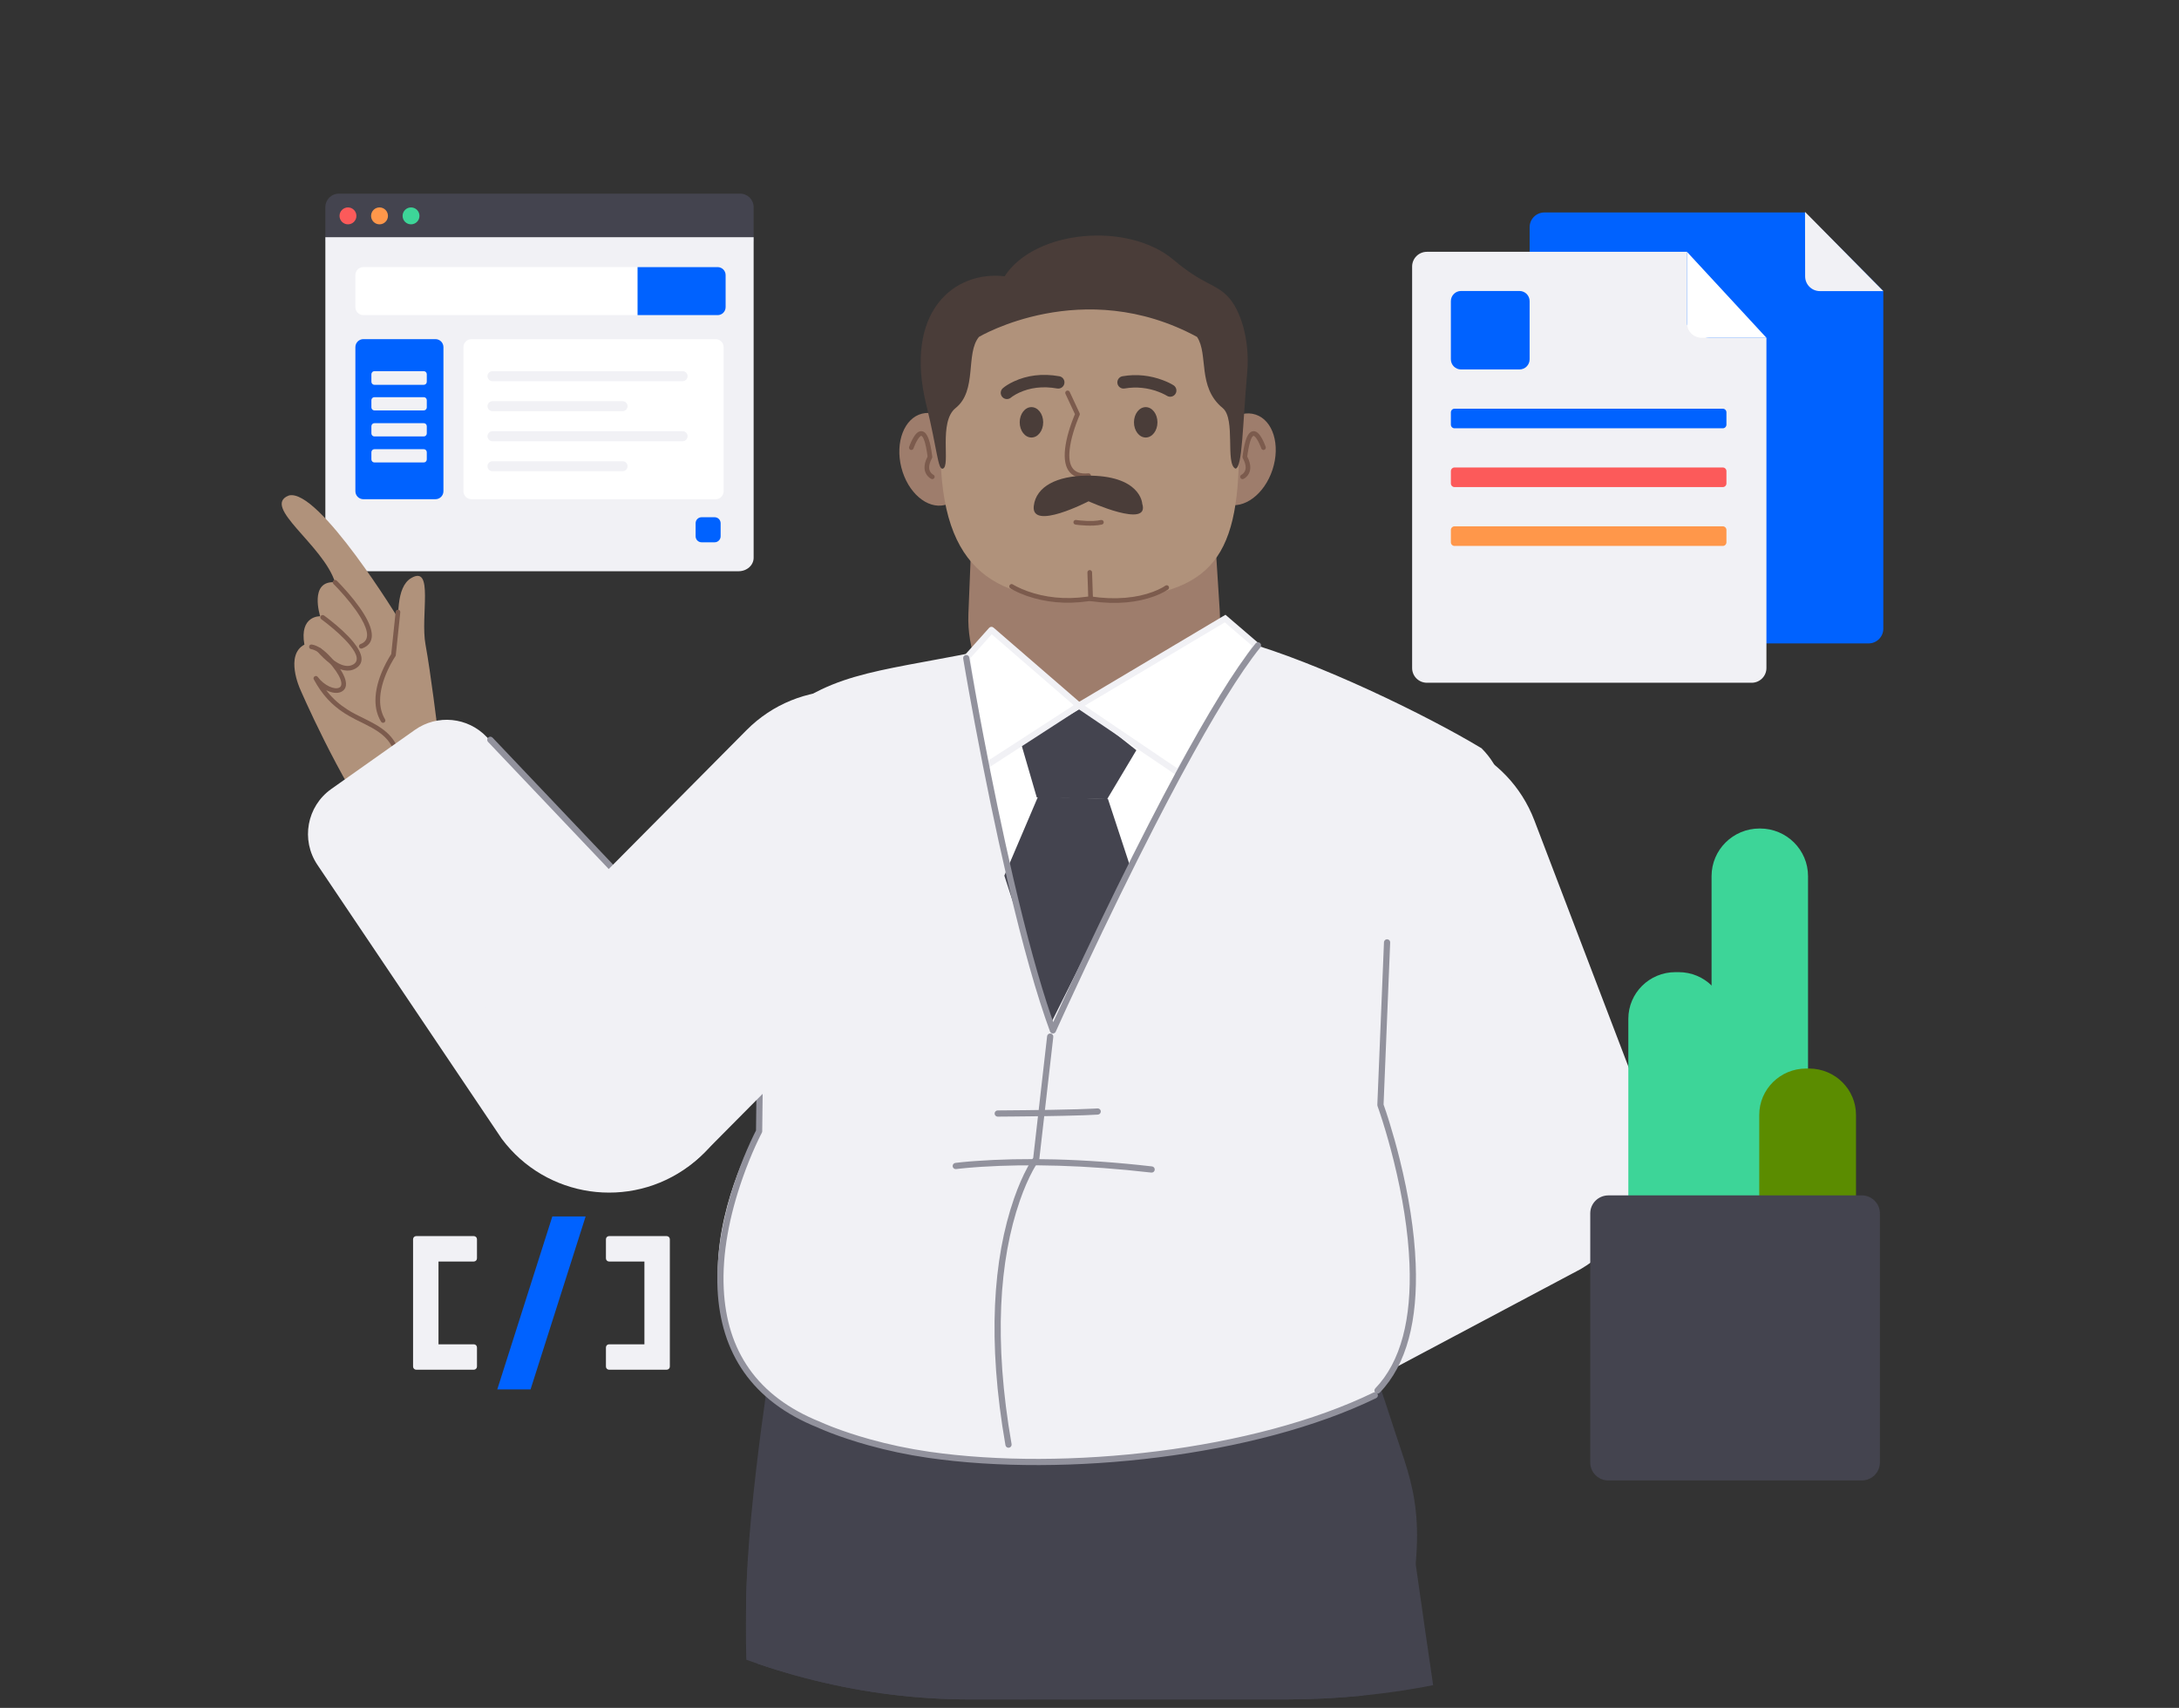 <svg width="162" height="127" viewBox="0 0 162 127" fill="none" xmlns="http://www.w3.org/2000/svg">
<rect x="0" y="0" width="162" height="127" fill="#333333" stroke="none"/>
<path d="M134.197 15.799H114.819C114.213 15.799 113.722 16.289 113.722 16.893V46.751C113.722 47.355 114.213 47.845 114.819 47.845H138.919C139.525 47.845 140.017 47.355 140.017 46.751V21.645L134.197 15.799Z" fill="#0062FF"/>
<path d="M134.196 15.754L134.205 20.553C134.205 21.157 134.697 21.647 135.303 21.647H140.016" fill="#F1F1F5"/>
<path d="M125.417 18.725H106.084C105.478 18.725 104.986 19.215 104.986 19.819V49.676C104.986 50.28 105.478 50.77 106.084 50.77H130.23C130.836 50.77 131.327 50.28 131.327 49.676V25.117H127.109C126.503 25.117 125.417 24.627 125.417 24.023V18.725Z" fill="#F1F1F5"/>
<path d="M112.968 21.638H108.62C108.204 21.638 107.867 21.975 107.867 22.391V26.721C107.867 27.136 108.204 27.473 108.62 27.473H112.968C113.384 27.473 113.721 27.136 113.721 26.721V22.391C113.721 21.975 113.384 21.638 112.968 21.638Z" fill="#0062FF"/>
<path d="M128.081 30.391H108.14C107.99 30.391 107.867 30.513 107.867 30.664V31.576C107.867 31.727 107.99 31.849 108.14 31.849H128.081C128.232 31.849 128.354 31.727 128.354 31.576V30.664C128.354 30.513 128.232 30.391 128.081 30.391Z" fill="#0062FF"/>
<path d="M128.081 34.762H108.14C107.99 34.762 107.867 34.884 107.867 35.035V35.947C107.867 36.098 107.99 36.221 108.14 36.221H128.081C128.232 36.221 128.354 36.098 128.354 35.947V35.035C128.354 34.884 128.232 34.762 128.081 34.762Z" fill="#FC5A5A"/>
<path d="M128.081 39.138H108.14C107.99 39.138 107.867 39.26 107.867 39.411V40.323C107.867 40.474 107.99 40.597 108.14 40.597H128.081C128.232 40.597 128.354 40.474 128.354 40.323V39.411C128.354 39.26 128.232 39.138 128.081 39.138Z" fill="#FF974A"/>
<path d="M125.418 18.725V24.023C125.418 24.627 125.909 25.117 126.516 25.117H131.328" fill="white"/>
<path fill-rule="evenodd" clip-rule="evenodd" d="M56.03 17.954H24.189V15.401C24.189 14.848 24.64 14.399 25.196 14.399H55.024C55.58 14.399 56.03 14.848 56.03 15.401V17.954Z" fill="#44444F"/>
<path fill-rule="evenodd" clip-rule="evenodd" d="M54.91 42.478H25.31C24.691 42.478 24.189 42.03 24.189 41.477V17.639H56.03V41.477C56.03 42.03 55.529 42.478 54.91 42.478Z" fill="#F1F1F5"/>
<path fill-rule="evenodd" clip-rule="evenodd" d="M26.498 16.053C26.498 16.401 26.217 16.682 25.871 16.682C25.524 16.682 25.243 16.401 25.243 16.053C25.243 15.706 25.524 15.424 25.871 15.424C26.217 15.424 26.498 15.706 26.498 16.053Z" fill="#FC5A5A"/>
<path fill-rule="evenodd" clip-rule="evenodd" d="M28.843 16.053C28.843 16.401 28.562 16.682 28.215 16.682C27.869 16.682 27.588 16.401 27.588 16.053C27.588 15.706 27.869 15.424 28.215 15.424C28.562 15.424 28.843 15.706 28.843 16.053Z" fill="#FF974A"/>
<path fill-rule="evenodd" clip-rule="evenodd" d="M31.186 16.053C31.186 16.401 30.905 16.682 30.558 16.682C30.212 16.682 29.931 16.401 29.931 16.053C29.931 15.706 30.212 15.424 30.558 15.424C30.905 15.424 31.186 15.706 31.186 16.053Z" fill="#3DD598"/>
<path d="M53.203 19.862H27.016C26.687 19.862 26.421 20.128 26.421 20.457V22.838C26.421 23.166 26.687 23.433 27.016 23.433H53.203C53.532 23.433 53.798 23.166 53.798 22.838V20.457C53.798 20.128 53.532 19.862 53.203 19.862Z" fill="white"/>
<path d="M47.4 19.862H53.352C53.681 19.862 53.947 20.128 53.947 20.457V22.838C53.947 23.166 53.681 23.433 53.352 23.433H47.4V19.862Z" fill="#0062FF"/>
<path d="M32.373 25.218H27.016C26.687 25.218 26.421 25.485 26.421 25.814V36.526C26.421 36.855 26.687 37.122 27.016 37.122H32.373C32.701 37.122 32.968 36.855 32.968 36.526V25.814C32.968 25.485 32.701 25.218 32.373 25.218Z" fill="#0062FF"/>
<path d="M53.203 25.218H35.051C34.722 25.218 34.456 25.485 34.456 25.814V36.526C34.456 36.855 34.722 37.122 35.051 37.122H53.203C53.532 37.122 53.799 36.855 53.799 36.526V25.814C53.799 25.485 53.532 25.218 53.203 25.218Z" fill="white"/>
<path d="M50.748 27.599H36.615C36.409 27.599 36.242 27.767 36.242 27.973C36.242 28.178 36.409 28.345 36.615 28.345H50.748C50.954 28.345 51.121 28.178 51.121 27.973C51.121 27.767 50.954 27.599 50.748 27.599Z" fill="#F1F1F5"/>
<path d="M50.748 32.063H36.615C36.409 32.063 36.242 32.23 36.242 32.436C36.242 32.642 36.409 32.809 36.615 32.809H50.748C50.954 32.809 51.121 32.642 51.121 32.436C51.121 32.23 50.954 32.063 50.748 32.063Z" fill="#F1F1F5"/>
<path d="M46.285 29.831H36.615C36.409 29.831 36.242 29.998 36.242 30.204C36.242 30.41 36.409 30.577 36.615 30.577H46.285C46.49 30.577 46.657 30.41 46.657 30.204C46.657 29.998 46.49 29.831 46.285 29.831Z" fill="#F1F1F5"/>
<path d="M46.285 34.295H36.615C36.409 34.295 36.242 34.462 36.242 34.668C36.242 34.874 36.409 35.041 36.615 35.041H46.285C46.49 35.041 46.657 34.874 46.657 34.668C46.657 34.462 46.49 34.295 46.285 34.295Z" fill="#F1F1F5"/>
<path d="M28.95 38.461H26.718C26.554 38.461 26.421 38.594 26.421 38.759V40.028C26.421 40.193 26.554 40.326 26.718 40.326H28.95C29.115 40.326 29.248 40.193 29.248 40.028V38.759C29.248 38.594 29.115 38.461 28.95 38.461Z" fill="#F1F1F5"/>
<path d="M53.129 38.461H52.162C51.916 38.461 51.716 38.661 51.716 38.907V39.879C51.716 40.126 51.916 40.326 52.162 40.326H53.129C53.376 40.326 53.576 40.126 53.576 39.879V38.907C53.576 38.661 53.376 38.461 53.129 38.461Z" fill="#0062FF"/>
<path d="M50.6 38.461H49.633C49.386 38.461 49.187 38.661 49.187 38.907V39.879C49.187 40.126 49.386 40.326 49.633 40.326H50.6C50.846 40.326 51.046 40.126 51.046 39.879V38.907C51.046 38.661 50.846 38.461 50.6 38.461Z" fill="#F1F1F5"/>
<path d="M47.921 38.461H46.954C46.708 38.461 46.508 38.661 46.508 38.907V39.879C46.508 40.126 46.708 40.326 46.954 40.326H47.921C48.168 40.326 48.368 40.126 48.368 39.879V38.907C48.368 38.661 48.168 38.461 47.921 38.461Z" fill="#F1F1F5"/>
<path d="M31.503 27.599H27.84C27.714 27.599 27.612 27.701 27.612 27.827V28.389C27.612 28.514 27.714 28.616 27.84 28.616H31.503C31.629 28.616 31.73 28.514 31.73 28.389V27.827C31.73 27.701 31.629 27.599 31.503 27.599Z" fill="#F1F1F5"/>
<path d="M31.507 29.534H27.836C27.712 29.534 27.612 29.634 27.612 29.758V30.296C27.612 30.419 27.712 30.519 27.836 30.519H31.507C31.63 30.519 31.73 30.419 31.73 30.296V29.758C31.73 29.634 31.63 29.534 31.507 29.534Z" fill="#F1F1F5"/>
<path d="M31.507 31.468H27.836C27.712 31.468 27.612 31.568 27.612 31.692V32.23C27.612 32.353 27.712 32.454 27.836 32.454H31.507C31.63 32.454 31.73 32.353 31.73 32.23V31.692C31.73 31.568 31.63 31.468 31.507 31.468Z" fill="#F1F1F5"/>
<path d="M31.507 33.402H27.836C27.712 33.402 27.612 33.502 27.612 33.626V34.164C27.612 34.287 27.712 34.388 27.836 34.388H31.507C31.63 34.388 31.73 34.287 31.73 34.164V33.626C31.73 33.502 31.63 33.402 31.507 33.402Z" fill="#F1F1F5"/>
<g clip-path="url(#clip0)">
<path fill-rule="evenodd" clip-rule="evenodd" d="M61.179 180.935C61.179 180.935 51.775 114.215 57.078 111.07C62.381 107.926 78.769 112.415 80.574 121.957C82.379 131.498 80.809 181.116 80.809 181.116C80.809 181.116 82.846 186.826 80.518 188.772C77.223 190.508 73.276 184.812 63.498 187.064C58.714 185.233 61.179 180.935 61.179 180.935Z" fill="#44444F"/>
<path fill-rule="evenodd" clip-rule="evenodd" d="M78.475 124.863L93.871 181.507C93.871 181.507 92.269 189.65 97.826 190.864C99.554 191.242 102.682 189.084 106.356 188.529C110.029 187.974 114.247 189.021 115.105 187.502C116.821 184.464 114.691 179.943 114.691 179.943C114.691 179.943 107.38 131.581 104.86 113.572C103.836 106.25 79.474 114.236 78.475 124.863Z" fill="#44444F"/>
<path d="M74.615 102.034C74.499 102.034 74.402 102.122 74.387 102.234L74.385 102.266L74.409 109.813C74.41 109.94 74.513 110.043 74.641 110.043C74.758 110.042 74.854 109.955 74.869 109.843L74.871 109.811L74.847 102.264C74.847 102.137 74.743 102.034 74.615 102.034Z" fill="#44444F"/>
<path fill-rule="evenodd" clip-rule="evenodd" d="M57.276 101.462C57.276 101.462 54.969 115.998 55.57 121.742C56.17 127.485 71.811 133.663 80.65 133.94C85.394 134.089 102.619 128.791 104.278 121.844C106.374 113.063 104.966 110.349 103.742 106.56C102.86 103.828 101.659 100.316 101.659 100.316C101.659 100.316 61.175 101.584 57.276 101.462Z" fill="#44444F"/>
<path d="M74.754 111.546C74.627 111.533 74.514 111.626 74.502 111.753L74.482 111.981L74.468 112.176C74.459 112.312 74.449 112.462 74.44 112.625C74.202 116.964 74.546 122.012 75.939 126.823C76.289 128.031 76.699 129.187 77.172 130.286C77.223 130.403 77.359 130.457 77.476 130.407C77.593 130.356 77.647 130.22 77.596 130.103C77.131 129.023 76.727 127.884 76.383 126.694C75.036 122.043 74.68 117.155 74.887 112.925L74.901 112.65C74.912 112.45 74.924 112.269 74.936 112.11L74.962 111.798C74.974 111.671 74.881 111.558 74.754 111.546Z" fill="#44444F"/>
<path d="M103.088 105.645C103.044 105.525 102.911 105.464 102.791 105.508C93.728 108.858 85.452 110.594 77.983 110.994C72.319 111.297 67.503 110.82 63.553 109.839C62.533 109.585 61.646 109.315 60.893 109.044L60.734 108.986C60.499 108.899 60.293 108.818 60.115 108.744L60.029 108.707C59.913 108.657 59.836 108.622 59.8 108.604C59.685 108.548 59.547 108.596 59.491 108.711C59.435 108.825 59.483 108.963 59.597 109.019L59.644 109.042C59.682 109.059 59.733 109.082 59.797 109.11L59.847 109.132C60.05 109.219 60.292 109.315 60.574 109.419C61.376 109.715 62.332 110.011 63.442 110.287C67.435 111.279 72.297 111.761 78.008 111.455C85.523 111.053 93.845 109.307 102.952 105.941C103.071 105.897 103.132 105.764 103.088 105.645Z" fill="#44444F"/>
<path d="M57.473 101.237C57.345 101.233 57.239 101.334 57.235 101.461C57.232 101.578 57.317 101.677 57.429 101.695L57.46 101.698L101.793 102.901C101.92 102.905 102.027 102.804 102.03 102.677C102.033 102.56 101.949 102.461 101.837 102.443L101.806 102.44L57.473 101.237Z" fill="#44444F"/>
<path fill-rule="evenodd" clip-rule="evenodd" d="M89.924 33.55L90.683 45.415C91.027 50.775 86.797 55.323 81.427 55.369C76.079 55.416 71.781 50.978 71.997 45.634L72.483 33.639L89.924 33.55Z" fill="#9E7D6C"/>
<path fill-rule="evenodd" clip-rule="evenodd" d="M67.009 34.755C67.48 36.629 68.932 37.88 70.254 37.549C71.576 37.217 72.266 35.428 71.795 33.554C71.325 31.679 69.872 30.428 68.55 30.759C67.229 31.091 66.539 32.879 67.009 34.755Z" fill="#9E7D6C"/>
<path fill-rule="evenodd" clip-rule="evenodd" d="M94.607 34.922C94.005 36.759 92.468 37.904 91.173 37.48C89.878 37.057 89.316 35.224 89.917 33.387C90.518 31.549 92.056 30.404 93.35 30.828C94.645 31.252 95.208 33.084 94.607 34.922Z" fill="#9E7D6C"/>
<path fill-rule="evenodd" clip-rule="evenodd" d="M92.115 33.317C92.115 41.871 89.861 44.386 81.408 44.602C74.17 44.786 69.921 42.652 69.921 33.317C69.921 25.832 74.889 20.977 81.018 20.977C87.147 20.977 92.115 26.613 92.115 33.317Z" fill="#B0927B"/>
<path fill-rule="evenodd" clip-rule="evenodd" d="M90.901 30.341C91.889 31.149 91.075 34.502 91.855 34.849C92.375 34.762 92.375 31.641 92.722 27.74C92.951 25.161 92.177 23.023 91.335 22.105C90.381 21.064 89.485 21.213 87.26 19.33C83.879 16.469 76.943 17.076 74.689 20.544C70.961 20.111 67.146 23.145 68.88 30.168C69.678 33.397 69.723 34.955 70.094 34.849C70.701 34.675 69.747 31.381 71.048 30.341C72.675 29.039 71.763 26.285 72.782 25.052C72.782 25.052 80.498 20.457 88.994 25.052C89.861 26.352 88.994 28.78 90.901 30.341Z" fill="#4A3D39"/>
<path d="M75.391 28.358C76.333 27.922 77.465 27.748 78.759 27.979C79.01 28.024 79.177 28.264 79.132 28.515C79.087 28.766 78.847 28.933 78.596 28.888C77.497 28.692 76.556 28.837 75.778 29.196C75.595 29.281 75.436 29.371 75.304 29.46L75.239 29.505C75.221 29.519 75.205 29.53 75.193 29.54L75.166 29.561C74.974 29.729 74.683 29.71 74.515 29.518C74.347 29.326 74.366 29.034 74.558 28.866C74.714 28.729 74.994 28.541 75.391 28.358Z" fill="#4A3D39"/>
<path d="M83.453 27.978C84.526 27.792 85.538 27.927 86.443 28.266C86.818 28.407 87.093 28.55 87.251 28.652C87.465 28.791 87.526 29.077 87.388 29.291C87.249 29.505 86.963 29.567 86.749 29.428L86.718 29.409C86.691 29.393 86.65 29.37 86.598 29.343C86.46 29.271 86.3 29.199 86.119 29.131C85.358 28.846 84.508 28.732 83.611 28.888C83.36 28.932 83.121 28.764 83.077 28.512C83.034 28.261 83.202 28.022 83.453 27.978Z" fill="#4A3D39"/>
<path d="M79.297 29.057C79.375 29.02 79.467 29.047 79.514 29.116L79.528 29.141L80.265 30.723C80.286 30.768 80.286 30.821 80.266 30.867L80.226 30.957C80.21 30.996 80.191 31.041 80.169 31.094L80.147 31.149C80.057 31.373 79.967 31.617 79.884 31.873C79.743 32.304 79.634 32.725 79.569 33.117C79.33 34.563 79.698 35.318 80.914 35.197C81.009 35.187 81.094 35.257 81.104 35.352C81.113 35.447 81.044 35.532 80.948 35.541C79.441 35.692 78.957 34.698 79.228 33.061C79.296 32.649 79.409 32.212 79.554 31.766C79.641 31.502 79.733 31.25 79.826 31.02L79.887 30.87L79.918 30.798L79.214 29.287C79.177 29.209 79.204 29.118 79.273 29.071L79.297 29.057Z" fill="#7C5B4D"/>
<path fill-rule="evenodd" clip-rule="evenodd" d="M77.557 31.404C77.557 32.028 77.166 32.534 76.683 32.534C76.201 32.534 75.811 32.028 75.811 31.404C75.811 30.78 76.201 30.274 76.683 30.274C77.166 30.274 77.557 30.78 77.557 31.404Z" fill="#4A3D39"/>
<path fill-rule="evenodd" clip-rule="evenodd" d="M86.052 31.404C86.052 32.028 85.661 32.534 85.179 32.534C84.696 32.534 84.306 32.028 84.306 31.404C84.306 30.78 84.696 30.274 85.179 30.274C85.661 30.274 86.052 30.78 86.052 31.404Z" fill="#4A3D39"/>
<path fill-rule="evenodd" clip-rule="evenodd" d="M84.92 37.45C84.92 37.45 84.823 35.317 80.758 35.369C78.617 35.396 77.031 36.149 76.857 37.623C76.636 39.502 80.931 37.277 80.931 37.277C80.931 37.277 85.526 39.357 84.92 37.45Z" fill="#4A3D39"/>
<path d="M80.004 38.666L80.107 38.68C80.163 38.687 80.234 38.695 80.316 38.703C80.644 38.735 80.978 38.749 81.288 38.736C81.497 38.726 81.685 38.704 81.847 38.668C81.941 38.647 82.033 38.706 82.054 38.799C82.075 38.893 82.016 38.985 81.922 39.006C81.739 39.047 81.531 39.071 81.304 39.081C80.975 39.096 80.625 39.082 80.282 39.048L80.117 39.03L79.952 39.008C79.857 38.994 79.792 38.905 79.807 38.811C79.82 38.726 79.893 38.664 79.976 38.664L80.004 38.666Z" fill="#7C5B4D"/>
<path d="M75.064 43.51C75.117 43.43 75.224 43.408 75.304 43.46L75.374 43.503C75.424 43.532 75.492 43.569 75.578 43.613C75.808 43.732 76.079 43.85 76.389 43.962C77.663 44.419 79.151 44.606 80.812 44.371L80.991 44.344L81.044 44.344C82.933 44.633 84.485 44.465 85.706 44.013C85.982 43.91 86.218 43.801 86.413 43.692L86.501 43.641C86.567 43.602 86.612 43.572 86.636 43.553C86.713 43.496 86.822 43.512 86.879 43.588C86.936 43.665 86.92 43.773 86.844 43.831L86.794 43.866C86.744 43.899 86.673 43.943 86.582 43.994C86.371 44.112 86.119 44.228 85.826 44.337C84.593 44.795 83.044 44.972 81.179 44.714L81.019 44.691L80.86 44.714C79.202 44.949 77.708 44.776 76.415 44.337L76.272 44.288C75.948 44.171 75.663 44.047 75.419 43.922C75.355 43.889 75.297 43.857 75.245 43.828L75.128 43.759C75.123 43.755 75.118 43.753 75.115 43.75C75.034 43.698 75.012 43.59 75.064 43.51Z" fill="#7C5B4D"/>
<path d="M81.012 42.392C81.098 42.389 81.172 42.449 81.188 42.531L81.191 42.559L81.257 44.51C81.26 44.605 81.185 44.685 81.089 44.689C81.003 44.691 80.93 44.631 80.914 44.549L80.91 44.521L80.845 42.571C80.842 42.475 80.916 42.395 81.012 42.392Z" fill="#7C5B4D"/>
<path d="M67.828 32.683C68.061 32.238 68.301 31.99 68.602 32.081C68.947 32.184 69.163 32.772 69.312 33.961C69.317 33.996 69.31 34.032 69.293 34.064C69 34.607 69.031 34.957 69.239 35.184C69.297 35.247 69.354 35.284 69.384 35.297C69.472 35.336 69.511 35.439 69.472 35.526C69.433 35.614 69.331 35.653 69.244 35.614C69.173 35.583 69.078 35.52 68.984 35.418C68.684 35.091 68.631 34.606 68.95 33.974L68.961 33.95L68.955 33.901C68.83 32.962 68.659 32.489 68.517 32.418L68.502 32.412C68.439 32.393 68.289 32.548 68.135 32.843C68.077 32.953 68.024 33.071 67.976 33.189L67.934 33.297C67.927 33.316 67.921 33.333 67.917 33.344C67.886 33.435 67.787 33.483 67.697 33.452C67.607 33.421 67.558 33.322 67.59 33.232L67.622 33.143C67.632 33.118 67.643 33.09 67.655 33.059C67.707 32.931 67.765 32.803 67.828 32.683Z" fill="#7C5B4D"/>
<path d="M93.087 32.081C93.388 31.989 93.629 32.238 93.862 32.683C93.925 32.803 93.983 32.931 94.034 33.059L94.081 33.178C94.088 33.2 94.095 33.218 94.1 33.232C94.131 33.322 94.083 33.421 93.992 33.452C93.902 33.483 93.803 33.435 93.772 33.345L93.743 33.266C93.735 33.243 93.725 33.217 93.713 33.189C93.665 33.071 93.612 32.953 93.555 32.843C93.4 32.548 93.25 32.393 93.187 32.412C93.052 32.453 92.888 32.865 92.761 33.707L92.727 33.95L92.74 33.974C93.046 34.582 93.009 35.054 92.739 35.38L92.705 35.418C92.612 35.52 92.516 35.583 92.446 35.614C92.358 35.653 92.256 35.614 92.217 35.526C92.178 35.439 92.218 35.336 92.305 35.298C92.336 35.284 92.392 35.247 92.45 35.184C92.658 34.957 92.689 34.607 92.396 34.064C92.379 34.032 92.372 33.996 92.377 33.961L92.405 33.745C92.553 32.701 92.764 32.179 93.087 32.081Z" fill="#7C5B4D"/>
<path fill-rule="evenodd" clip-rule="evenodd" d="M33.306 58.307L29.717 46.154C29.717 46.154 23.702 36.263 21.473 36.846C19.399 37.65 24.022 40.51 24.91 43.297C22.948 43.15 23.803 45.825 23.803 45.825C23.803 45.825 22.241 45.757 22.631 47.935C21.17 48.705 22.299 51.21 22.299 51.21C22.299 51.21 25.125 57.807 28.295 62.219C28.295 62.219 33.603 66.05 33.306 58.307Z" fill="#B0927B"/>
<path fill-rule="evenodd" clip-rule="evenodd" d="M32.528 54.205C32.528 54.205 32.024 50.044 31.634 47.923C31.245 45.802 32.276 41.987 30.572 42.985C29.425 43.655 29.592 45.931 29.61 47.608C29.628 49.286 26.607 53.233 28.78 56.006C30.248 57.88 32.6 58.147 32.528 54.205Z" fill="#B0927B"/>
<path d="M24.786 43.175C24.719 43.243 24.72 43.353 24.788 43.42L24.895 43.528L25.032 43.67C25.08 43.72 25.13 43.773 25.182 43.829C25.478 44.148 25.775 44.489 26.051 44.837C26.325 45.183 26.564 45.517 26.758 45.833L26.849 45.984C27.439 46.999 27.455 47.652 26.798 47.895C26.709 47.928 26.663 48.028 26.696 48.117C26.729 48.207 26.829 48.253 26.918 48.22C27.898 47.858 27.83 46.914 27.053 45.651C26.851 45.323 26.604 44.977 26.323 44.622C26.04 44.266 25.738 43.918 25.435 43.593L25.282 43.431C25.258 43.405 25.234 43.38 25.211 43.356L25.031 43.173C24.962 43.106 24.853 43.107 24.786 43.175Z" fill="#7C5B4D"/>
<path d="M23.847 45.806C23.791 45.883 23.809 45.992 23.887 46.047L24.001 46.131L24.145 46.241C24.196 46.28 24.249 46.321 24.304 46.364C24.618 46.611 24.933 46.877 25.225 47.148C25.534 47.435 25.801 47.712 26.012 47.973C26.598 48.696 26.688 49.176 26.241 49.421C26.061 49.519 25.86 49.543 25.636 49.499C25.293 49.432 24.913 49.212 24.526 48.885C24.356 48.742 24.196 48.588 24.052 48.435L23.985 48.361C23.933 48.305 23.895 48.261 23.873 48.233C23.812 48.158 23.703 48.147 23.629 48.208C23.555 48.268 23.544 48.377 23.604 48.451L23.657 48.514C23.698 48.562 23.746 48.615 23.8 48.672C23.953 48.835 24.122 48.998 24.302 49.15C24.731 49.511 25.157 49.758 25.569 49.839C25.869 49.898 26.152 49.864 26.407 49.725C27.119 49.336 26.984 48.623 26.281 47.755C26.058 47.48 25.781 47.191 25.461 46.894C25.161 46.616 24.84 46.345 24.518 46.092L24.356 45.966L24.089 45.766C24.011 45.71 23.903 45.728 23.847 45.806Z" fill="#7C5B4D"/>
<path d="M23.178 47.927C23.084 47.912 22.995 47.977 22.981 48.072C22.966 48.166 23.032 48.255 23.126 48.269C23.46 48.32 23.869 48.591 24.352 49.122C25.363 50.235 25.568 50.952 25.228 51.129C24.875 51.313 24.105 50.983 23.623 50.338C23.495 50.166 23.23 50.335 23.332 50.524C23.948 51.669 24.683 52.44 25.621 53.04C25.855 53.189 26.099 53.327 26.384 53.474L26.594 53.581L27.114 53.837C28.634 54.59 29.225 55.191 29.536 56.703C29.555 56.797 29.647 56.857 29.741 56.838C29.834 56.818 29.895 56.727 29.875 56.633C29.547 55.035 28.903 54.352 27.371 53.579L26.466 53.127C26.157 52.969 26.056 52.906 25.808 52.748C25.257 52.396 24.781 51.983 24.36 51.46L24.249 51.318L24.28 51.335C24.664 51.525 25.052 51.581 25.338 51.459L25.388 51.436C26.026 51.104 25.753 50.149 24.608 48.889C24.076 48.304 23.604 47.992 23.178 47.927Z" fill="#7C5B4D"/>
<path d="M29.606 45.34C29.52 45.331 29.442 45.386 29.42 45.466L29.415 45.494L29.086 48.642L29.058 48.685L28.993 48.787C28.97 48.824 28.947 48.863 28.922 48.904C28.782 49.14 28.643 49.402 28.512 49.684C28.137 50.498 27.911 51.314 27.913 52.084C27.913 52.666 28.047 53.199 28.331 53.666C28.381 53.748 28.487 53.774 28.569 53.725C28.651 53.675 28.677 53.568 28.627 53.487C28.378 53.076 28.26 52.605 28.259 52.083C28.258 51.372 28.471 50.602 28.827 49.83C28.952 49.559 29.086 49.307 29.22 49.081L29.302 48.947C29.342 48.881 29.375 48.832 29.396 48.801C29.407 48.786 29.415 48.768 29.42 48.749L29.426 48.721L29.76 45.53C29.77 45.435 29.701 45.349 29.606 45.34Z" fill="#7C5B4D"/>
<g clip-path="url(#clip1)">
<path fill-rule="evenodd" clip-rule="evenodd" d="M82.384 97.352L88.307 107.213C88.99 108.351 90.445 108.755 91.617 108.132L117.525 94.366C122.26 91.578 123.838 85.48 121.051 80.745C118.284 76.047 112.259 74.457 107.54 77.156C107.467 77.198 107.395 77.244 107.326 77.292L83.105 94.013C82.022 94.761 81.706 96.223 82.384 97.352Z" fill="#F1F1F5"/>
</g>
<path fill-rule="evenodd" clip-rule="evenodd" d="M116.096 94.402C121.271 92.471 123.881 86.694 121.911 81.534L114.073 61.002C112.124 55.896 106.421 53.318 101.3 55.23C96.126 57.161 93.515 62.938 95.485 68.098L103.324 88.63C105.273 93.736 110.976 96.313 116.096 94.402Z" fill="#F1F1F5"/>
<path fill-rule="evenodd" clip-rule="evenodd" d="M56.438 83.861C56.438 83.861 46.034 101.287 63.514 106.991C69.63 108.987 75.716 108.776 81.406 108.439C93.009 107.751 101.049 104.933 102.603 103.238C106.779 98.684 104.882 91.743 105.829 80.843C106.693 70.904 115.604 61.127 110.146 55.641C106.036 53.16 97.952 49.247 92.424 47.694C88.205 46.508 85.311 54.129 81.166 54.049C77.727 53.982 75.769 47.84 72.617 48.471C64.814 50.032 61.379 50.049 57.272 53.933C57.272 53.933 55.994 58.753 58.258 69.816C58.258 69.816 56.103 79.461 56.438 83.861Z" fill="#F1F1F5"/>
<path fill-rule="evenodd" clip-rule="evenodd" d="M72.883 50.243C72.883 50.243 73.266 64.076 77.948 75.13C87.481 58.775 92.358 48.329 92.616 48.301L80.881 53.268L72.883 50.243Z" fill="white"/>
<path fill-rule="evenodd" clip-rule="evenodd" d="M75.922 55.316L80.046 52.452L84.581 55.623L82.311 59.427L77.078 59.293L75.922 55.316Z" fill="#44444F"/>
<path fill-rule="evenodd" clip-rule="evenodd" d="M74.669 65.114L77.171 59.244L82.371 59.407L84.002 64.366L78.202 75.952L74.669 65.114Z" fill="#44444F"/>
<path fill-rule="evenodd" clip-rule="evenodd" d="M73.401 56.72L80.469 52.605L73.778 47.451L72.616 48.542L73.401 56.72Z" fill="white"/>
<path fill-rule="evenodd" clip-rule="evenodd" d="M80.469 52.605L86.394 57.301L92.747 48.305L91.496 46.705L80.469 52.605Z" fill="white"/>
<path fill-rule="evenodd" clip-rule="evenodd" d="M73.136 57.05L80.213 52.467L73.71 46.842L71.898 48.866L73.136 57.05Z" fill="white"/>
<path d="M73.861 46.667L80.364 52.292C80.48 52.392 80.467 52.577 80.338 52.66L73.261 57.244C73.12 57.335 72.932 57.251 72.907 57.085L71.669 48.901C71.659 48.833 71.68 48.764 71.726 48.712L73.538 46.688C73.622 46.594 73.766 46.585 73.861 46.667ZM73.731 47.165L72.143 48.939L73.31 56.662L79.829 52.44L73.731 47.165Z" fill="#F1F1F5"/>
<path fill-rule="evenodd" clip-rule="evenodd" d="M80.212 52.467L87.571 57.444L93.397 47.984L91.084 45.998L80.212 52.467Z" fill="white"/>
<path d="M79.782 52.454L91.109 45.715L93.698 47.938L87.642 57.77L79.782 52.454ZM91.06 46.281L80.644 52.479L87.502 57.118L93.098 48.031L91.06 46.281Z" fill="#F1F1F5"/>
<path d="M78.105 76.851C77.989 76.838 77.883 76.913 77.855 77.024L77.849 77.055L76.816 86.098L76.77 86.165L76.721 86.24C76.62 86.396 76.508 86.585 76.388 86.807C76.048 87.436 75.708 88.204 75.391 89.115C73.829 93.609 73.39 99.679 74.751 107.465C74.773 107.591 74.893 107.675 75.019 107.653C75.144 107.631 75.228 107.511 75.207 107.386C73.858 99.676 74.292 93.685 75.828 89.267C76.136 88.38 76.466 87.635 76.795 87.027C76.89 86.851 76.979 86.697 77.061 86.566L77.153 86.423C77.186 86.374 77.209 86.341 77.223 86.322C77.241 86.298 77.254 86.27 77.262 86.24L77.267 86.21L78.308 77.107C78.323 76.98 78.232 76.866 78.105 76.851Z" fill="#92929D"/>
<path d="M56.295 59.184C56.169 59.166 56.052 59.254 56.035 59.38L56.005 59.611L55.987 59.761C55.952 60.064 55.916 60.406 55.883 60.778C55.752 62.258 55.696 63.769 55.757 65.182C55.82 66.657 56.008 67.916 56.346 68.897L56.379 68.988L56.207 84.063L56.107 84.26L56.004 84.47C55.932 84.617 55.857 84.778 55.777 84.953C55.437 85.698 55.097 86.531 54.78 87.432C53.774 90.29 53.218 93.168 53.346 95.86C53.572 100.598 55.9 104.2 60.814 106.16L60.931 106.213C60.971 106.231 61.018 106.251 61.072 106.274L61.259 106.353C61.39 106.408 61.533 106.465 61.687 106.525L61.804 106.57C62.601 106.875 63.516 107.18 64.535 107.464C65.947 107.858 67.447 108.181 69.018 108.408C79.222 109.878 93.386 108.312 102.313 103.965C102.428 103.909 102.476 103.771 102.42 103.657C102.364 103.542 102.226 103.494 102.111 103.55C93.275 107.852 79.203 109.409 69.084 107.951C67.533 107.727 66.052 107.408 64.659 107.019C63.654 106.739 62.753 106.439 61.97 106.139L61.744 106.051C61.599 105.994 61.465 105.939 61.343 105.888L61.083 105.775C61.048 105.76 61.02 105.747 60.998 105.737C56.247 103.841 54.026 100.403 53.808 95.838C53.682 93.214 54.228 90.392 55.216 87.585C55.528 86.698 55.863 85.877 56.197 85.144L56.312 84.898C56.349 84.819 56.384 84.743 56.419 84.671L56.52 84.466C56.578 84.35 56.619 84.27 56.641 84.23C56.652 84.208 56.66 84.185 56.665 84.16L56.668 84.124L56.841 68.952C56.842 68.924 56.837 68.895 56.827 68.869C56.478 67.924 56.282 66.661 56.218 65.162C56.158 63.772 56.214 62.28 56.343 60.819L56.372 60.511C56.391 60.311 56.411 60.122 56.431 59.945L56.464 59.667L56.492 59.444C56.51 59.318 56.422 59.201 56.295 59.184Z" fill="#92929D"/>
<path d="M93.673 47.809C93.573 47.729 93.428 47.745 93.348 47.844C91.788 49.781 89.785 53.058 87.44 57.404C86.789 58.61 86.118 59.887 85.43 61.228C83.826 64.351 82.196 67.682 80.615 71.027L80.008 72.316C79.699 72.977 79.404 73.61 79.127 74.211L78.387 75.823L78.304 76.005L78.163 75.599C77.257 72.957 76.323 69.529 75.38 65.494L75.311 65.197C74.535 61.854 73.796 58.287 73.114 54.705L72.864 53.379C72.733 52.675 72.61 52 72.495 51.359L72.28 50.151L72.064 48.895C72.043 48.769 71.924 48.684 71.799 48.705C71.683 48.724 71.602 48.826 71.606 48.939L71.62 49.039L71.85 50.375L72.04 51.441C72.172 52.174 72.314 52.952 72.467 53.767L72.525 54.074C73.245 57.901 74.032 61.729 74.861 65.301L75 65.895C76.039 70.313 77.068 73.992 78.063 76.698C78.13 76.881 78.375 76.9 78.474 76.745L78.511 76.668L79.087 75.401L79.428 74.66C79.817 73.815 80.242 72.904 80.695 71.94C82.379 68.36 84.125 64.78 85.841 61.439C86.451 60.25 87.048 59.11 87.629 58.027L87.846 57.624C90.179 53.3 92.17 50.043 93.708 48.133C93.788 48.034 93.772 47.889 93.673 47.809Z" fill="#92929D"/>
<path d="M85.647 86.735C80.466 86.138 76.015 86.079 72.492 86.336L72.045 86.371C71.856 86.386 71.682 86.403 71.521 86.419L71.184 86.456L71.025 86.475C70.898 86.493 70.81 86.609 70.827 86.736C70.844 86.862 70.961 86.95 71.087 86.933L71.303 86.907L71.451 86.891C71.754 86.859 72.113 86.826 72.525 86.796L72.976 86.765C76.399 86.547 80.663 86.626 85.594 87.194C85.721 87.208 85.835 87.117 85.85 86.991C85.865 86.864 85.774 86.749 85.647 86.735Z" fill="#92929D"/>
<path d="M81.593 82.422L81.319 82.438C80.691 82.472 79.703 82.499 78.445 82.522L78.138 82.528C77.519 82.538 76.868 82.547 76.208 82.554L74.175 82.572C74.048 82.573 73.945 82.677 73.945 82.804C73.946 82.921 74.034 83.017 74.146 83.032L74.206 83.034L75.418 83.024L76.608 83.011C77.002 83.007 77.391 83.001 77.77 82.996L79.068 82.972C80.229 82.948 81.109 82.918 81.625 82.883C81.752 82.874 81.848 82.764 81.839 82.636C81.831 82.509 81.72 82.413 81.593 82.422Z" fill="#92929D"/>
<path fill-rule="evenodd" clip-rule="evenodd" d="M30.843 54.277L24.632 58.668C22.812 59.954 22.352 62.459 23.597 64.308L37.309 84.689C40.598 89.09 46.832 89.993 51.233 86.704C55.554 83.477 56.503 77.41 53.427 73.025C53.311 72.861 53.18 72.707 53.042 72.562L36.187 54.803C34.784 53.324 32.508 53.1 30.843 54.277Z" fill="#F1F1F5"/>
<path d="M36.62 54.851C36.532 54.758 36.386 54.755 36.294 54.843C36.209 54.922 36.199 55.05 36.263 55.142L36.285 55.169L53.14 72.928C53.282 73.078 53.402 73.221 53.503 73.365C53.576 73.469 53.72 73.495 53.825 73.421C53.929 73.348 53.954 73.204 53.881 73.1C53.789 72.969 53.685 72.84 53.566 72.709L53.475 72.61L36.62 54.851Z" fill="#92929D"/>
<path d="M103.133 69.845C103.016 69.84 102.916 69.923 102.896 70.035L102.893 70.067L102.399 82.161C102.398 82.191 102.403 82.221 102.413 82.249L102.515 82.54L102.625 82.868C102.664 82.984 102.704 83.106 102.745 83.235L102.787 83.367C103.068 84.256 103.349 85.242 103.611 86.298C104.266 88.936 104.695 91.554 104.79 93.995C104.947 98.052 104.168 101.24 102.247 103.239C102.158 103.331 102.161 103.477 102.253 103.565C102.345 103.654 102.491 103.651 102.58 103.559C104.605 101.452 105.413 98.147 105.251 93.977C105.155 91.5 104.722 88.852 104.059 86.187C103.819 85.218 103.562 84.307 103.304 83.475L103.227 83.227C103.17 83.047 103.116 82.879 103.064 82.722L102.888 82.206L102.863 82.134L103.354 70.085C103.359 69.969 103.276 69.868 103.164 69.849L103.133 69.845Z" fill="#92929D"/>
<path fill-rule="evenodd" clip-rule="evenodd" d="M38.303 85.61C42.191 89.549 48.547 89.556 52.445 85.627L69.623 68.309C73.463 64.437 73.471 58.195 69.639 54.314C65.75 50.376 59.395 50.368 55.497 54.298L38.319 71.615C34.479 75.487 34.471 81.73 38.303 85.61Z" fill="#F1F1F5"/>
</g>
<path fill-rule="evenodd" clip-rule="evenodd" d="M134.42 89.721H127.248V65.149C127.248 63.194 128.845 61.608 130.815 61.608H130.853C132.823 61.608 134.42 63.194 134.42 65.149V89.721Z" fill="#3DD598"/>
<path fill-rule="evenodd" clip-rule="evenodd" d="M137.986 95.736H130.793V82.905C130.793 81.001 132.355 79.457 134.281 79.457H134.497C136.424 79.457 137.986 81.001 137.986 82.905V95.736Z" fill="#5B8C00"/>
<path fill-rule="evenodd" clip-rule="evenodd" d="M128.3 89.708H121.06V75.758C121.06 73.843 122.626 72.29 124.557 72.29H124.803C126.734 72.29 128.3 73.843 128.3 75.758V89.708Z" fill="#3DD598"/>
<path fill-rule="evenodd" clip-rule="evenodd" d="M138.413 110.088H119.578C118.833 110.088 118.229 109.49 118.229 108.754V90.224C118.229 89.487 118.833 88.89 119.578 88.89H138.413C139.158 88.89 139.762 89.487 139.762 90.224V108.754C139.762 109.49 139.158 110.088 138.413 110.088Z" fill="#44444F"/>
<path fill-rule="evenodd" clip-rule="evenodd" d="M41.064 90.456L36.971 103.315H39.446L43.539 90.456H41.064Z" fill="#0062FF"/>
<path fill-rule="evenodd" clip-rule="evenodd" d="M35.227 91.917H32.6H30.944C30.815 91.917 30.71 92.022 30.71 92.151V93.807V99.963V101.619C30.71 101.748 30.815 101.853 30.944 101.853H32.6H35.227C35.356 101.853 35.461 101.748 35.461 101.619V100.197C35.461 100.067 35.356 99.963 35.227 99.963H32.6V93.807H35.227C35.356 93.807 35.461 93.703 35.461 93.573V92.151C35.461 92.022 35.356 91.917 35.227 91.917Z" fill="#F1F1F5"/>
<path fill-rule="evenodd" clip-rule="evenodd" d="M49.566 91.917H47.91H45.283C45.154 91.917 45.049 92.022 45.049 92.151V93.573C45.049 93.703 45.154 93.807 45.283 93.807H47.91V99.963H45.283C45.154 99.963 45.049 100.067 45.049 100.197V101.619C45.049 101.748 45.154 101.853 45.283 101.853H47.91H49.566C49.695 101.853 49.8 101.748 49.8 101.619V100.197V93.573V92.151C49.8 92.022 49.695 91.917 49.566 91.917Z" fill="#F1F1F5"/>
<defs>
<clipPath id="clip0">
<rect x="15" width="137.667" height="126.37" rx="57.103" fill="white"/>
</clipPath>
<clipPath id="clip1">
<rect width="40.337" height="30.792" fill="white" transform="matrix(-1 0 0 1 122.492 75.947)"/>
</clipPath>
</defs>
</svg>
